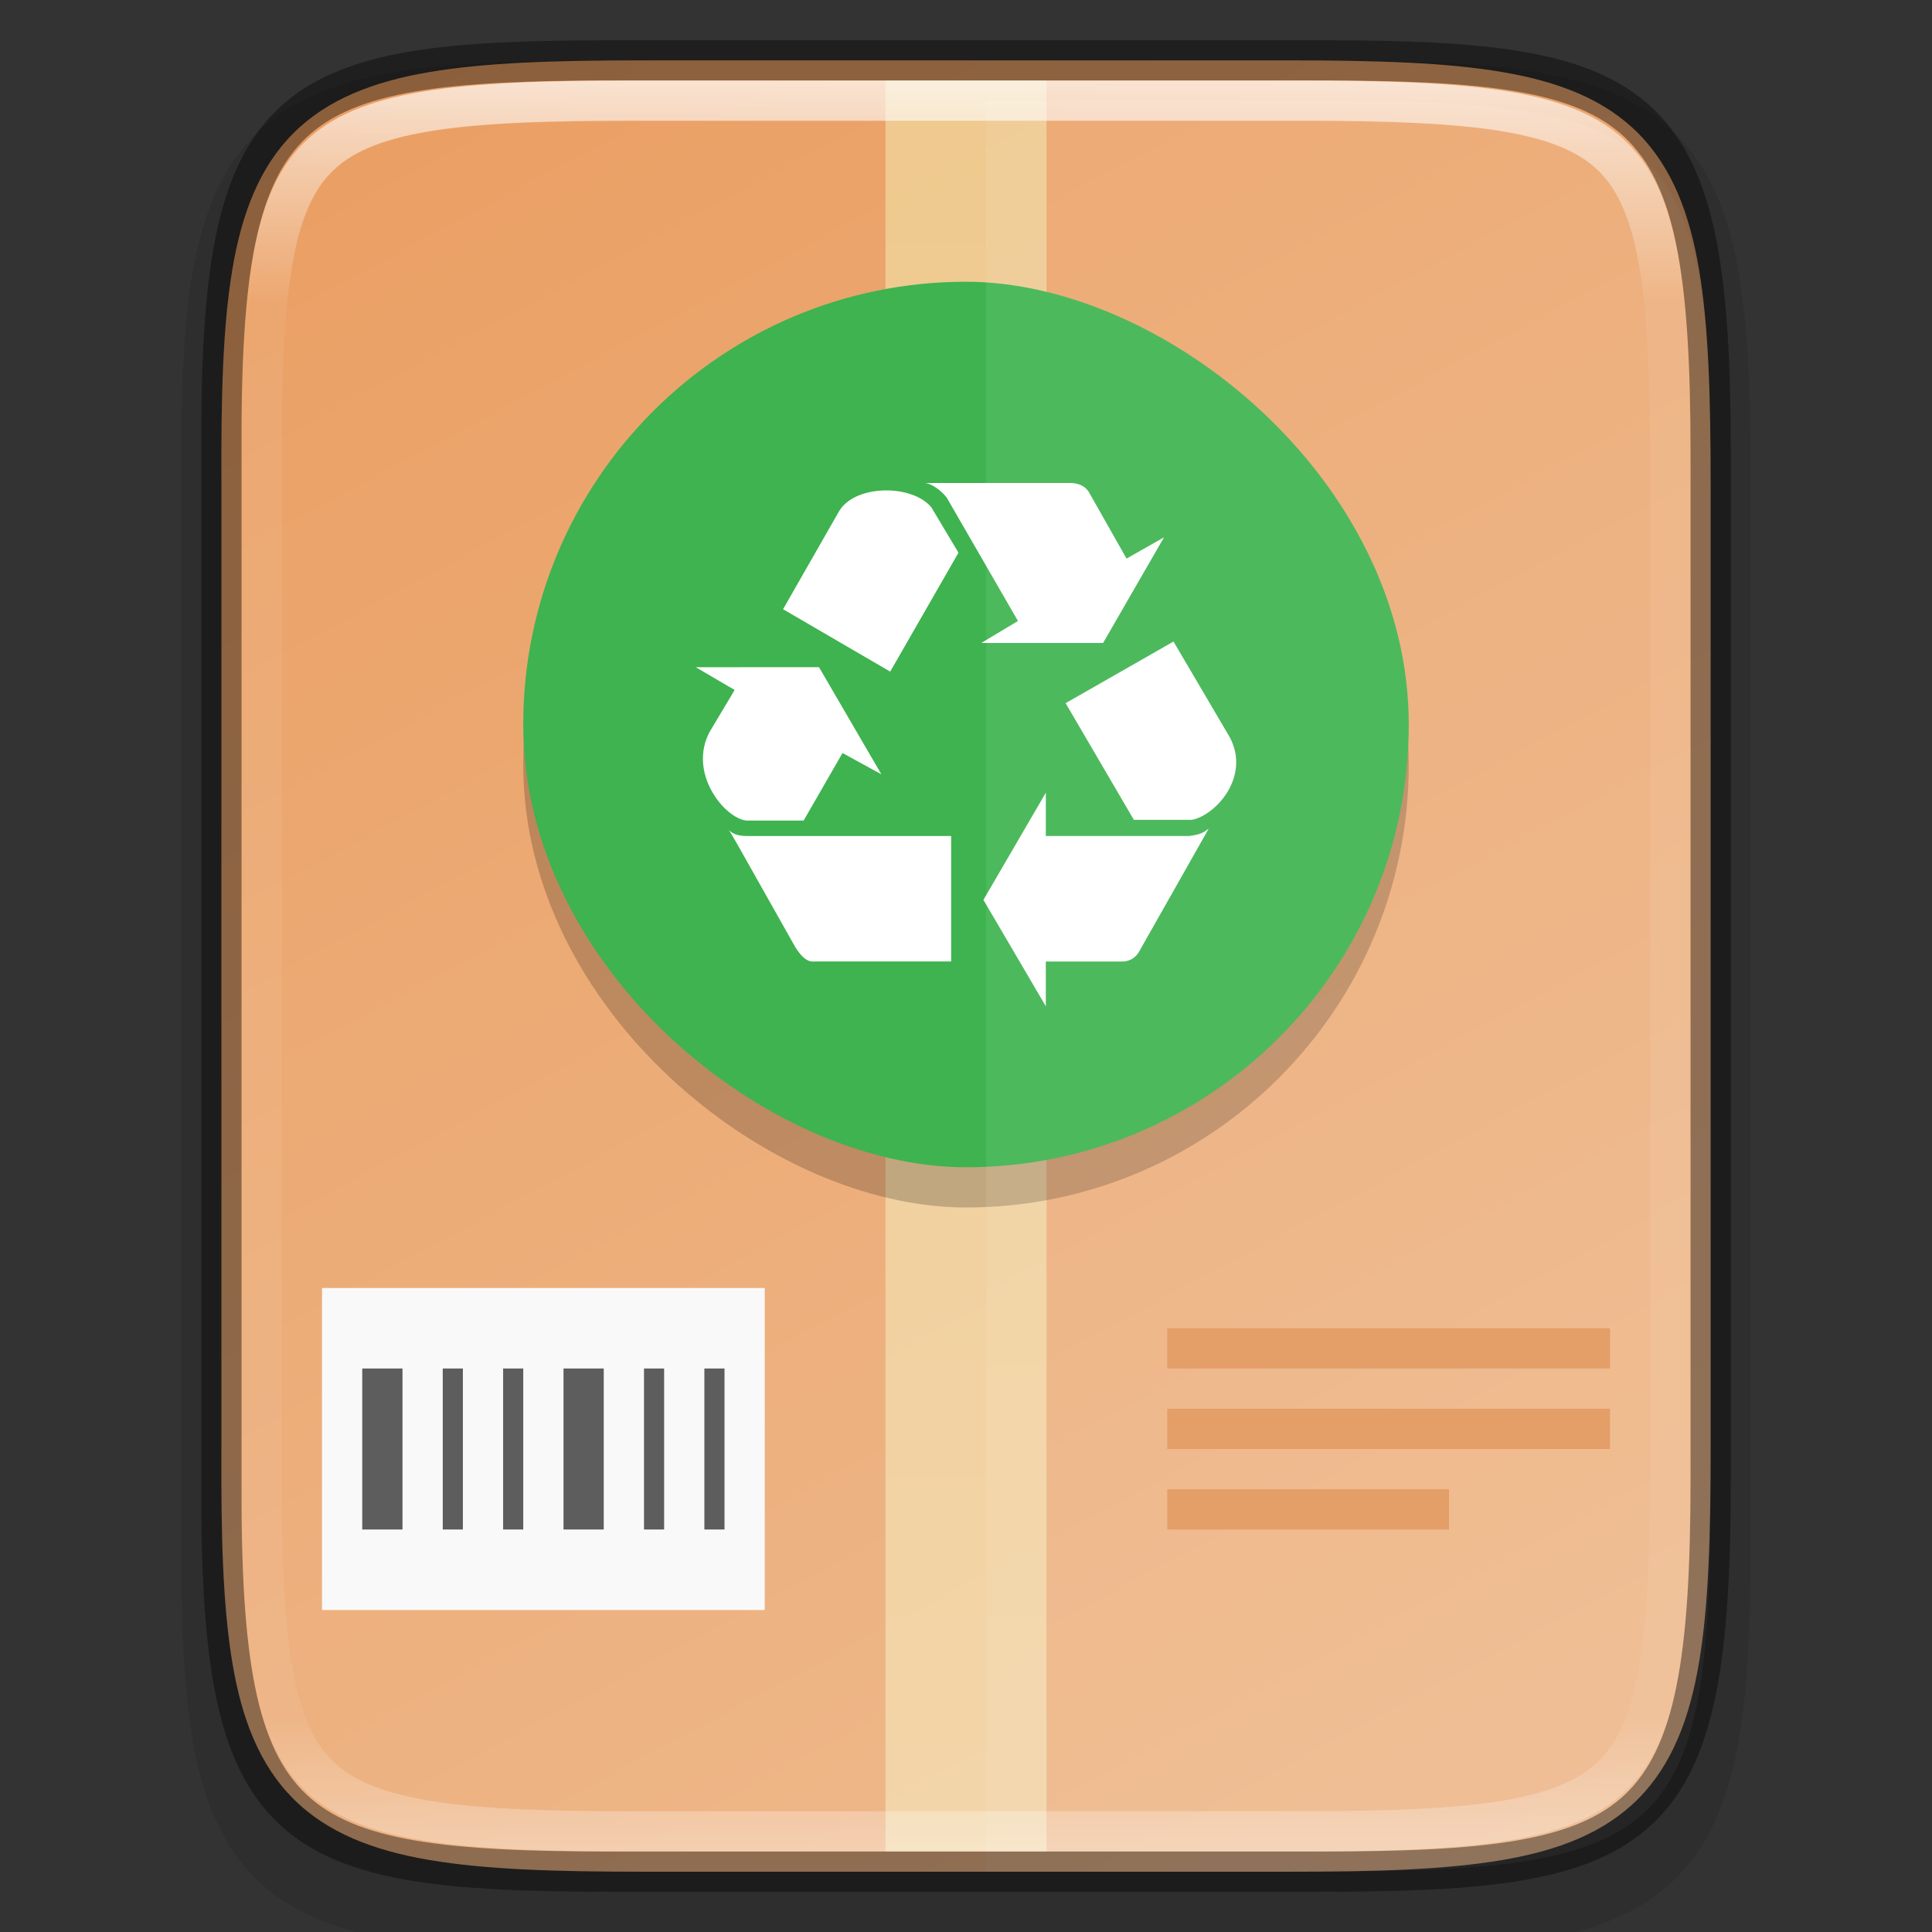 <svg width="48" height="48" version="1" xmlns="http://www.w3.org/2000/svg" xmlns:xlink="http://www.w3.org/1999/xlink">
 <rect width="100%" height="100%" fill="#333333" stroke="none"/>
 <defs>
  <linearGradient id="linearGradient951" x1="512" x2="-1e-6" y1="397.99" y2="125.99" gradientTransform="matrix(0 -.111 -.11 0 58.554 51.391)" gradientUnits="userSpaceOnUse">
   <stop stop-color="#ea9d60" offset="0"/>
   <stop stop-color="#efbe94" offset="1"/>
  </linearGradient>
  <linearGradient id="linearGradient1015" x1="256" x2="256" y1="24" y2="664" gradientTransform="matrix(.094 0 0 .125 0 -1)" gradientUnits="userSpaceOnUse">
   <stop stop-color="#f1e2a7" offset="0"/>
   <stop stop-color="#f9f1d2" offset="1"/>
  </linearGradient>
  <linearGradient id="linearGradient1004" x1="344" x2="344" y1="62" y2="106" gradientUnits="userSpaceOnUse">
   <stop stop-color="#fff" offset="0"/>
   <stop stop-color="#fff" stop-opacity=".098" offset=".125"/>
   <stop stop-color="#fff" stop-opacity=".098" offset=".925"/>
   <stop stop-color="#fff" stop-opacity=".498" offset="1"/>
  </linearGradient>
  <clipPath id="clipPath994">
   <path d="m335.73 62c-8.824 0-9.774 0.906-9.73 9.748v12.252 12.252c-0.043 8.842 0.906 9.748 9.73 9.748h16.539c8.824 0 9.73-0.906 9.73-9.748v-12.252-12.252c0-8.842-0.906-9.748-9.73-9.748z" color="#000000" fill="#cdcdcd"/>
  </clipPath>
 </defs>
 <path d="m15.231 1.5c-2.223 0-3.974 0.051-5.414 0.293-1.44 0.242-2.619 0.695-3.482 1.557-0.863 0.861-1.319 2.039-1.559 3.481-0.24 1.441-0.286 3.195-0.275 5.424v12.746 12.752c-0.011 2.225 0.036 3.978 0.275 5.418 0.24 1.441 0.695 2.619 1.559 3.481 0.863 0.861 2.042 1.315 3.482 1.557 1.44 0.242 3.191 0.293 5.414 0.293h17.539c2.223 0 3.973-0.051 5.41-0.293 1.437-0.242 2.612-0.697 3.473-1.559 0.86-0.862 1.313-2.039 1.555-3.478 0.241-1.44 0.293-3.19 0.293-5.418v-12.752-12.752c0-2.228-0.051-3.978-0.293-5.418-0.241-1.44-0.694-2.617-1.555-3.478-0.86-0.862-2.035-1.317-3.473-1.559-1.437-0.242-3.187-0.293-5.41-0.293z" color="#000000" color-rendering="auto" dominant-baseline="auto" image-rendering="auto" opacity=".1" shape-rendering="auto" solid-color="#000000" style="font-feature-settings:normal;font-variant-alternates:normal;font-variant-caps:normal;font-variant-ligatures:normal;font-variant-numeric:normal;font-variant-position:normal;isolation:auto;mix-blend-mode:normal;shape-padding:0;text-decoration-color:#000000;text-decoration-line:none;text-decoration-style:solid;text-indent:0;text-orientation:mixed;text-transform:none;white-space:normal"/>
 <path d="m15.949 1.5c-2.164 0-3.87 0.052-5.271 0.289-1.403 0.237-2.55 0.68-3.391 1.523-0.841 0.843-1.284 1.993-1.518 3.403-0.233 1.408-0.279 3.124-0.268 5.304v11.982 11.986c-0.011 2.178 0.035 3.893 0.268 5.3 0.233 1.41 0.676 2.56 1.518 3.403 0.841 0.843 1.988 1.286 3.391 1.523 1.401 0.236 3.107 0.289 5.271 0.289h16.103c2.164 0 3.867-0.052 5.266-0.289 1.4-0.237 2.545-0.679 3.383-1.523 0.838-0.843 1.278-1.994 1.514-3.403 0.235-1.408 0.285-3.122 0.285-5.3v-11.986-11.986c0-2.179-0.05-3.893-0.285-5.3-0.235-1.409-0.676-2.559-1.514-3.403-0.838-0.844-1.983-1.286-3.383-1.523-1.399-0.236-3.101-0.289-5.266-0.289z" color="#000000" fill="url(#linearGradient951)"/>
 <rect x="22" y="2" width="4" height="44" color="#000000" fill="url(#linearGradient1015)" opacity=".6"/>
 <path d="m29 33v1h11v-1zm0 2v1h11v-1zm0 2v1h7v-1z" color="#000000" fill="#e2965b"/>
 <rect x="8" y="32" width="11" height="8" color="#000000" fill="#f9f9f9"/>
 <path d="m9 34v4h1v-4zm2 0v4h0.5v-4zm1.5 0v4h0.5v-4zm1.5 0v4h1v-4zm2 0v4h0.5v-4zm1.5 0v4h0.5v-4z" color="#000000" fill="#5d5d5d"/>
 <rect transform="matrix(0,-1,-1,0,0,0)" x="-30" y="-35" width="22" height="22" rx="11" ry="11" enable-background="new" opacity=".2"/>
 <rect transform="matrix(0,-1,-1,0,0,0)" x="-29" y="-35" width="22" height="22" rx="11" ry="11" enable-background="new" fill="#3eb34f"/>
 <path d="m24.501 2.5v44h8.27c8.824 0 9.73-0.906 9.73-9.748v-12.252-12.252c0-8.842-0.906-9.748-9.73-9.748z" color="#000000" fill="#fff" opacity=".08"/>
 <path d="m22.993 12c0.201 0.036 0.419 0.219 0.529 0.365l1.769 3.063-0.912 0.547h3.027l1.513-2.625-0.93 0.528-0.93-1.641c-0.091-0.164-0.274-0.237-0.474-0.237zm-1.044 0.185c-0.465 0.016-0.916 0.189-1.108 0.526l-1.386 2.425 2.662 1.55 1.696-2.954-0.675-1.13c-0.246-0.292-0.724-0.433-1.189-0.417zm7.206 3.754-2.68 1.531 1.696 2.899h1.44c0.583-0.109 1.459-1.058 0.948-2.042zm-11.869 0.638 0.966 0.565-0.62 1.039c-0.547 1.021 0.365 2.147 0.912 2.206h1.422l0.966-1.678 0.966 0.529-1.55-2.662zm8.697 3.118-1.55 2.662 1.55 2.644v-1.112h1.896c0.219 0 0.365-0.128 0.437-0.274l1.714-3.027c-0.091 0.055-0.146 0.146-0.492 0.182h-3.555zm-7.877 0.93c0.073 0.091 0.055 0.073 1.659 2.917 0.109 0.164 0.255 0.365 0.456 0.346h3.41v-3.118h-5.069c-0.273 0-0.369-0.073-0.456-0.146z" enable-background="new" fill="#fff"/>
 <path d="m15.232 1.5c-8.232 0-9.774 0.906-9.73 9.748v12.752 12.752c-0.043 8.842 1.499 9.748 9.73 9.748h17.539c8.229 0 9.73-0.906 9.73-9.748v-12.752-12.752c0-8.842-1.501-9.748-9.73-9.748z" color="#000000" fill="none" opacity=".4" stroke="#000"/>
 <path transform="translate(-320,-60)" d="m335.73 62c-8.824 0-9.774 0.906-9.73 9.748v12.252 12.252c-0.043 8.842 0.906 9.748 9.73 9.748h16.539c8.824 0 9.73-0.906 9.73-9.748v-12.252-12.252c0-8.842-0.906-9.748-9.73-9.748z" clip-path="url(#clipPath994)" color="#000000" fill="none" opacity=".7" stroke="url(#linearGradient1004)" stroke-width="2"/>
</svg>
